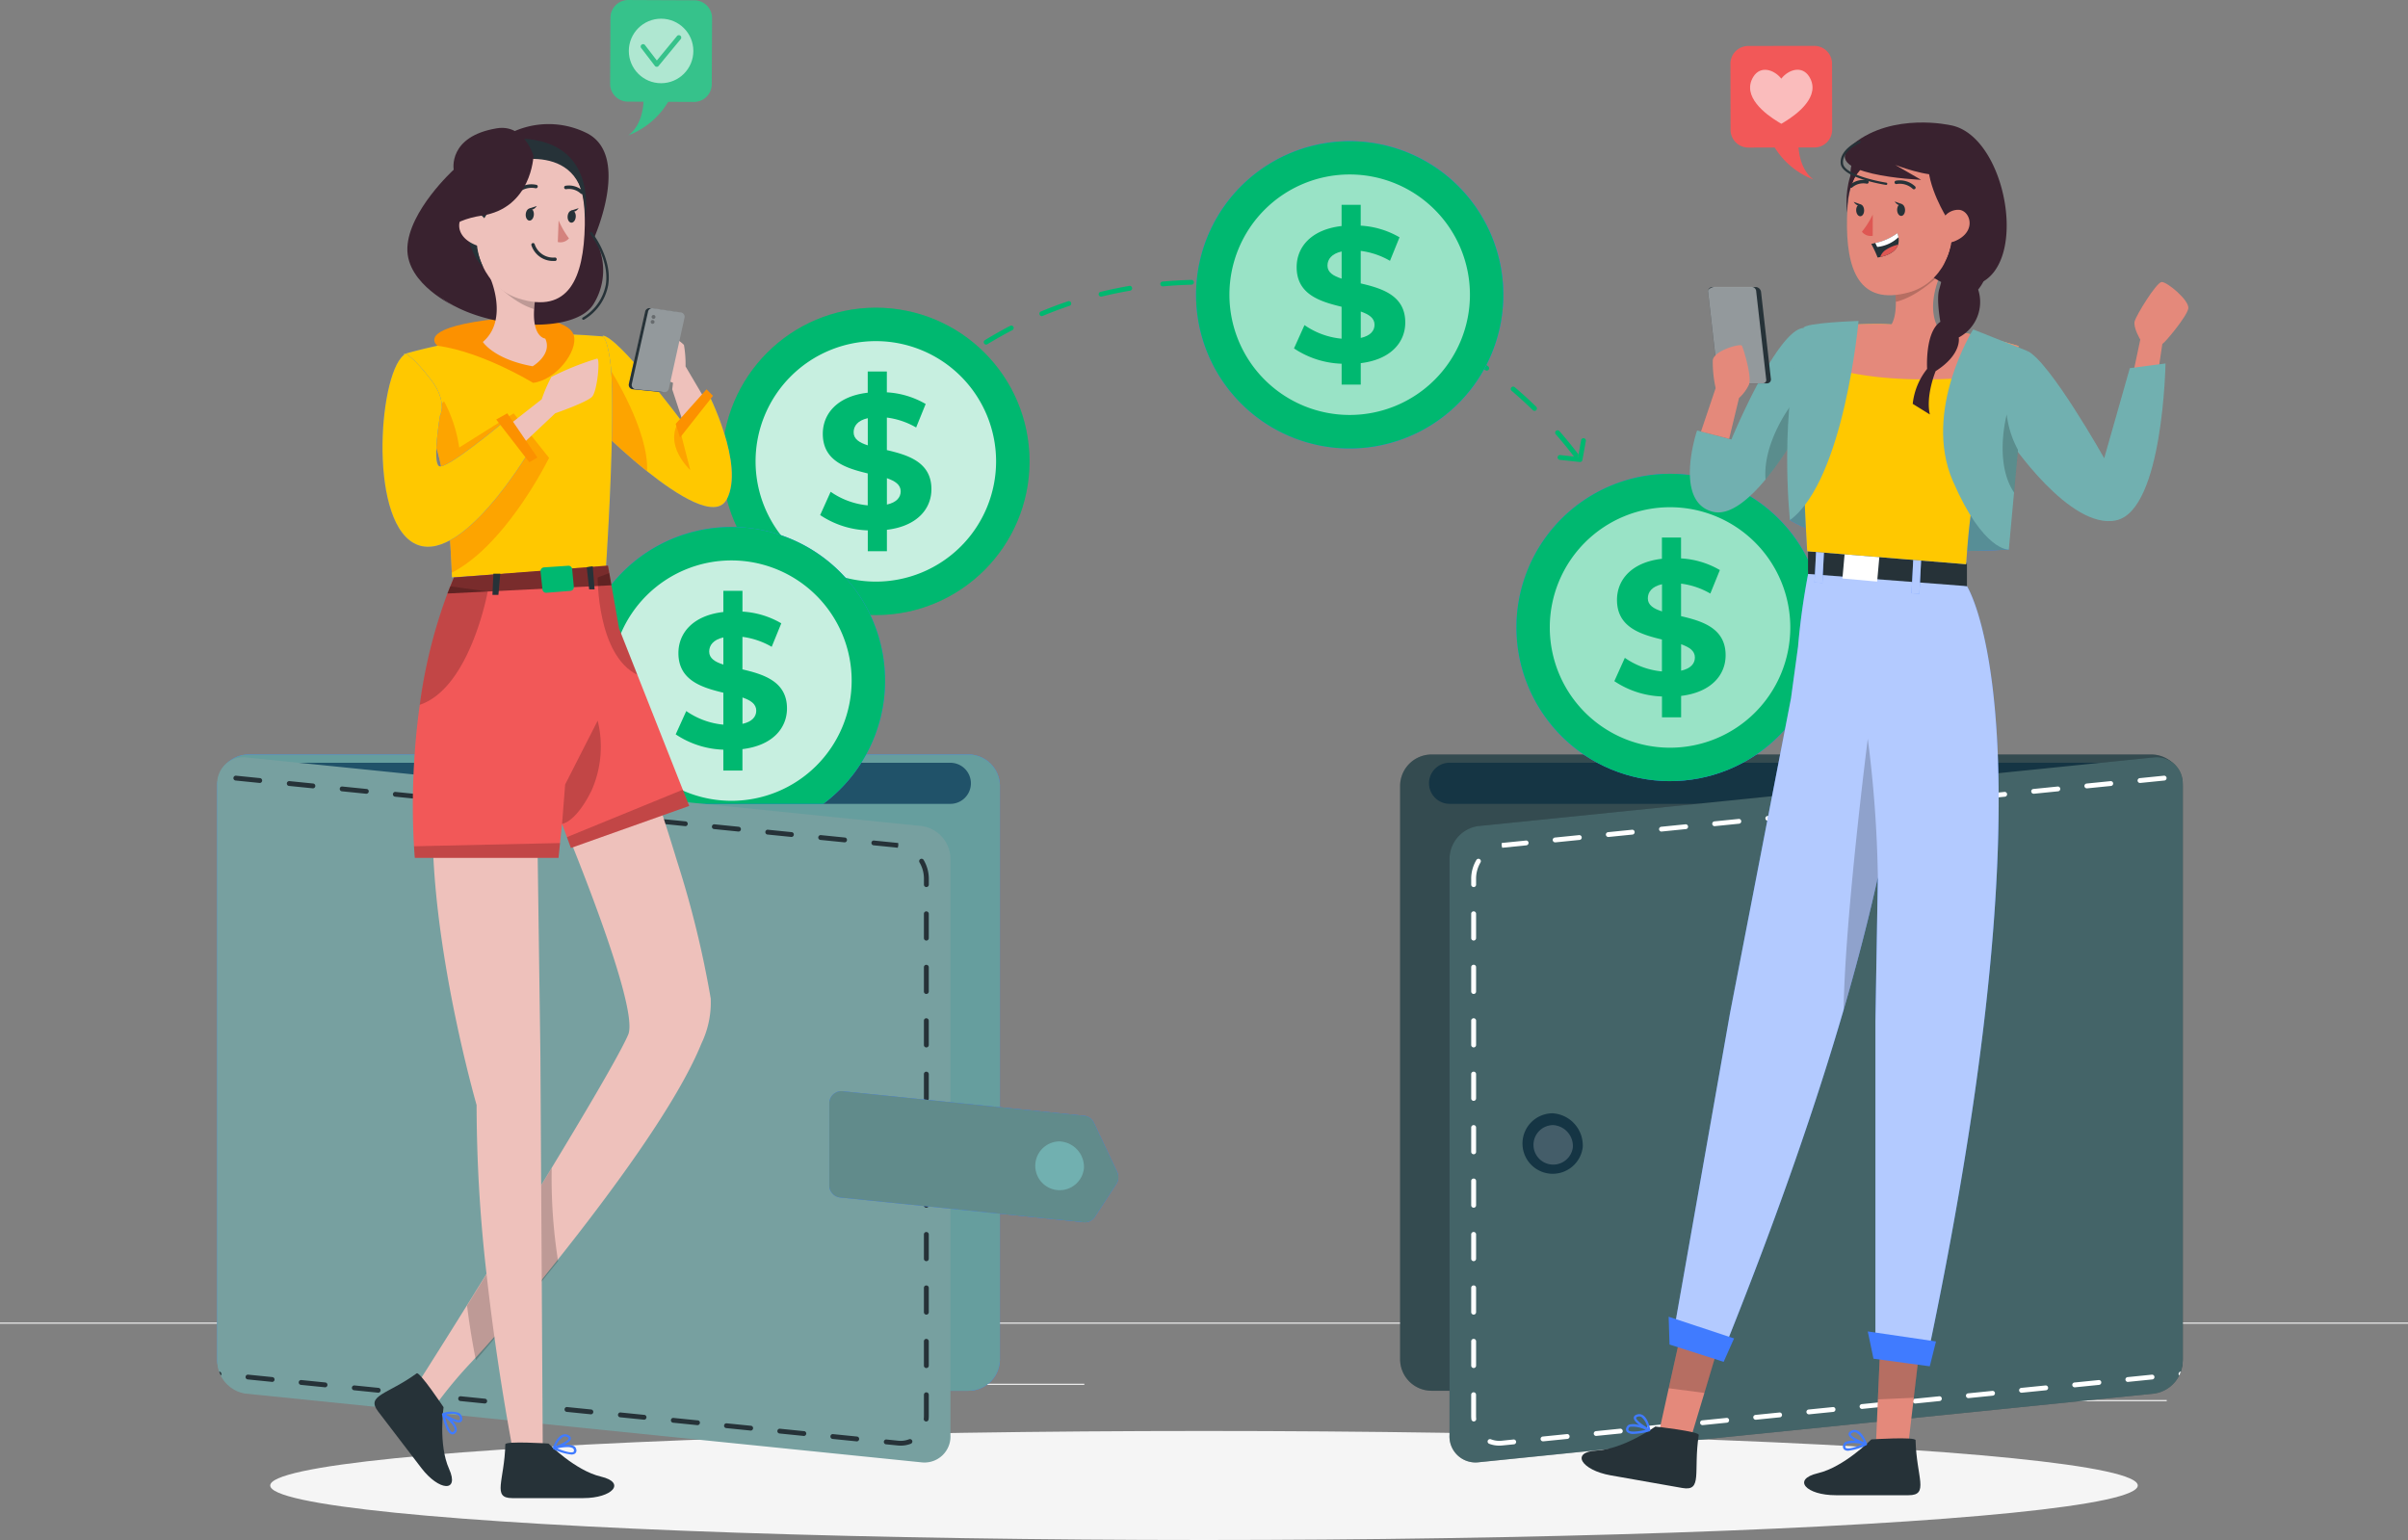 <svg xmlns="http://www.w3.org/2000/svg" width="296.201" height="189.45" viewBox="0 0 296.201 189.45">
  <rect x="0" y="0" width="296.201" height="189.45" fill="#808080" stroke="none"/>
  <g id="_8888" data-name="8888" transform="translate(0 -91.364)">
    <g id="Background_Complete" transform="translate(0 254.061)">
      <g id="Сгруппировать_8968" data-name="Сгруппировать 8968" transform="translate(0 0)">
        <rect id="Прямоугольник_6823" data-name="Прямоугольник 6823" width="296.201" height="0.148" fill="#ebebeb"/>
        <rect id="Прямоугольник_6824" data-name="Прямоугольник 6824" width="19.62" height="0.148" transform="translate(246.901 9.532)" fill="#ebebeb"/>
        <rect id="Прямоугольник_6825" data-name="Прямоугольник 6825" width="5.148" height="0.148" transform="translate(191.068 11.143)" fill="#ebebeb"/>
        <rect id="Прямоугольник_6826" data-name="Прямоугольник 6826" width="11.368" height="0.148" transform="translate(234.941 4.034)" fill="#ebebeb"/>
        <rect id="Прямоугольник_6827" data-name="Прямоугольник 6827" width="25.586" height="0.148" transform="translate(31.077 5.03)" fill="#ebebeb"/>
        <rect id="Прямоугольник_6828" data-name="Прямоугольник 6828" width="3.75" height="0.148" transform="translate(61.942 5.03)" fill="#ebebeb"/>
        <rect id="Прямоугольник_6829" data-name="Прямоугольник 6829" width="55.496" height="0.148" transform="translate(77.883 7.529)" fill="#ebebeb"/>
      </g>
    </g>
    <g id="Shadow_1_" transform="translate(33.24 267.402)">
      <ellipse id="_x3C_Path_x3E__359_" cx="114.861" cy="6.706" rx="114.861" ry="6.706" fill="#f5f5f5"/>
    </g>
    <g id="Wallet_1" transform="translate(26.723 125.788)">
      <g id="Сгруппировать_9026" data-name="Сгруппировать 9026">
        <g id="Сгруппировать_9019" data-name="Сгруппировать 9019" transform="translate(63.733)">
          <path id="Контур_45458" data-name="Контур 45458" d="M152.994,216.959a.188.188,0,0,1-.077-.012.3.3,0,0,1-.213-.361c.006-.012.344-1.309,1.072-3.442a.3.3,0,0,1,.379-.184.293.293,0,0,1,.184.373c-.723,2.109-1.06,3.383-1.06,3.4A.291.291,0,0,1,152.994,216.959Zm2.518-7.316a.275.275,0,0,1-.113-.024.3.3,0,0,1-.166-.385c.438-1.1.906-2.2,1.386-3.294a.3.3,0,0,1,.539.243c-.48,1.084-.942,2.186-1.38,3.276A.282.282,0,0,1,155.511,209.643Zm3.152-7.044a.347.347,0,0,1-.13-.03.3.3,0,0,1-.136-.4c.527-1.06,1.084-2.127,1.653-3.169a.3.3,0,1,1,.521.284c-.563,1.031-1.12,2.091-1.641,3.146A.31.31,0,0,1,158.663,202.6Zm3.726-6.753a.287.287,0,0,1-.154-.041.3.3,0,0,1-.1-.409c.622-1.019,1.274-2.032,1.925-3.009a.295.295,0,1,1,.492.326c-.652.966-1.291,1.973-1.913,2.986A.267.267,0,0,1,162.389,195.846Zm4.33-6.38a.291.291,0,0,1-.178-.059.3.3,0,0,1-.059-.415c.723-.96,1.463-1.9,2.216-2.8a.294.294,0,0,1,.45.379c-.746.895-1.481,1.831-2.2,2.778A.281.281,0,0,1,166.72,189.465Zm89.382-1.712a.3.3,0,0,1-.237-.118c-.711-.936-1.463-1.854-2.233-2.737a.3.3,0,1,1,.45-.391c.782.895,1.54,1.825,2.263,2.767a.3.3,0,0,1-.059.415A.28.28,0,0,1,256.1,187.753Zm-84.429-4.182a.269.269,0,0,1-.2-.083.3.3,0,0,1-.012-.421c.823-.871,1.671-1.724,2.518-2.53a.3.3,0,1,1,.409.432c-.841.8-1.682,1.641-2.494,2.506A.288.288,0,0,1,171.672,183.571ZM251,181.989a.307.307,0,0,1-.207-.083c-.841-.818-1.718-1.617-2.613-2.381a.294.294,0,0,1,.379-.45c.906.77,1.795,1.576,2.642,2.405a.3.3,0,0,1,.006.421A.278.278,0,0,1,251,181.989ZM177.288,178.3a.3.3,0,0,1-.231-.107.288.288,0,0,1,.041-.415c.924-.758,1.872-1.493,2.826-2.186a.3.3,0,0,1,.35.48c-.942.681-1.884,1.41-2.8,2.162A.3.3,0,0,1,177.288,178.3Zm67.824-1.262a.309.309,0,0,1-.172-.053c-.948-.687-1.937-1.351-2.932-1.973a.3.3,0,1,1,.314-.5c1.007.628,2,1.3,2.968,2a.3.3,0,0,1,.065.415A.311.311,0,0,1,245.112,177.037Zm-61.568-3.2a.3.3,0,0,1-.255-.142.3.3,0,0,1,.1-.409c1.019-.622,2.062-1.214,3.11-1.754a.294.294,0,0,1,.273.521c-1.031.539-2.068,1.12-3.075,1.736A.293.293,0,0,1,183.544,173.832ZM238.56,173a.275.275,0,0,1-.136-.036c-1.037-.539-2.109-1.054-3.187-1.528a.3.3,0,1,1,.237-.545c1.09.48,2.174,1,3.223,1.546a.3.3,0,0,1,.124.4A.284.284,0,0,1,238.56,173Zm-48.174-2.666a.3.3,0,0,1-.272-.184.289.289,0,0,1,.16-.385c1.1-.456,2.222-.883,3.341-1.256a.294.294,0,0,1,.19.557c-1.108.373-2.222.788-3.3,1.244A.3.3,0,0,1,190.386,170.331Zm41.125-.4a.3.3,0,0,1-.1-.018c-1.1-.391-2.227-.752-3.365-1.078a.3.3,0,0,1,.166-.569c1.149.332,2.293.693,3.4,1.09a.292.292,0,0,1,.178.379A.306.306,0,0,1,231.511,169.928Zm-33.832-2a.3.3,0,0,1-.29-.225.29.29,0,0,1,.219-.355c1.143-.278,2.316-.527,3.5-.729a.3.3,0,1,1,.1.586c-1.161.2-2.322.444-3.454.717A.288.288,0,0,1,197.678,167.926Zm26.427-.083a.2.2,0,0,1-.059-.006c-1.143-.243-2.31-.456-3.477-.634a.3.3,0,0,1,.089-.586c1.179.184,2.358.4,3.513.64a.3.3,0,0,1,.231.35A.313.313,0,0,1,224.106,167.843Zm-7.612-1.137h-.024c-1.161-.1-2.352-.178-3.531-.219a.294.294,0,0,1-.284-.308.3.3,0,0,1,.308-.284c1.191.041,2.387.118,3.56.225a.293.293,0,0,1,.267.32A.3.3,0,0,1,216.493,166.705Zm-11.238-.041a.294.294,0,0,1-.03-.586c1.167-.107,2.37-.178,3.566-.207a.293.293,0,0,1,.3.29.29.29,0,0,1-.29.3c-1.185.03-2.37.1-3.525.207C205.273,166.664,205.267,166.664,205.255,166.664Z" transform="translate(-152.694 -165.87)" fill="#00b870"/>
          <path id="Контур_45459" data-name="Контур 45459" d="M326.183,201.655h-.03l-2.464-.267a.3.3,0,0,1-.261-.326.29.29,0,0,1,.326-.261l2.192.237.379-2.115a.3.3,0,0,1,.581.107l-.432,2.387A.293.293,0,0,1,326.183,201.655Z" transform="translate(-222.284 -179.244)" fill="#00b870"/>
        </g>
        <path id="Контур_45460" data-name="Контур 45460" d="M137.5,264.44H48.984a3.876,3.876,0,0,0-3.874,3.874V338.84a3.876,3.876,0,0,0,3.874,3.874h88.523a3.876,3.876,0,0,0,3.874-3.874V268.314A3.885,3.885,0,0,0,137.5,264.44Z" transform="translate(-45.11 -206.047)" fill="#407bff"/>
        <path id="Контур_45461" data-name="Контур 45461" d="M137.5,264.44H48.984a3.876,3.876,0,0,0-3.874,3.874V338.84a3.876,3.876,0,0,0,3.874,3.874h88.523a3.876,3.876,0,0,0,3.874-3.874V268.314A3.885,3.885,0,0,0,137.5,264.44Z" transform="translate(-45.11 -206.047)" fill="#669e9e"/>
        <path id="Контур_45462" data-name="Контур 45462" d="M140.652,268.684a2.528,2.528,0,0,1-2.524,2.53H54.594a2.527,2.527,0,0,1,0-5.053h83.535A2.526,2.526,0,0,1,140.652,268.684Z" transform="translate(-47.947 -206.748)" fill="#205269"/>
        <g id="Сгруппировать_9021" data-name="Сгруппировать 9021" transform="translate(62.107 3.43)">
          <circle id="Эллипс_877" data-name="Эллипс 877" cx="18.904" cy="18.904" r="18.904" fill="#00b870"/>
          <path id="Контур_45598" data-name="Контур 45598" d="M18.9,0A18.905,18.905,0,0,1,29.411,34.62,18.62,18.62,0,0,1,18.9,37.807,18.9,18.9,0,0,1,18.9,0Z" fill="#00b870" opacity="0.3"/>
          <g id="Сгруппировать_9020" data-name="Сгруппировать 9020" transform="translate(4.111 4.111)">
            <path id="Контур_45463" data-name="Контур 45463" d="M171.682,178.6a14.792,14.792,0,1,0,14.792,14.792A14.793,14.793,0,0,0,171.682,178.6Zm1.363,23.21v2.636h-2.352v-2.565A11.165,11.165,0,0,1,164.834,200l1.291-2.867a9.518,9.518,0,0,0,4.561,1.671v-3.928c-2.612-.634-5.527-1.5-5.527-4.87,0-2.494,1.813-4.633,5.527-5.059v-2.613h2.352V184.9a10.636,10.636,0,0,1,4.775,1.434l-1.173,2.891a9.534,9.534,0,0,0-3.6-1.22v4c2.612.61,5.48,1.481,5.48,4.8C178.525,199.251,176.741,201.366,173.045,201.81Z" transform="translate(-156.89 -178.6)" fill="#c7efe0"/>
            <path id="Контур_45464" data-name="Контур 45464" d="M184.16,207.06v3.246c1.173-.261,1.694-.871,1.694-1.623C185.854,207.86,185.173,207.415,184.16,207.06Z" transform="translate(-168.005 -190.2)" fill="#c7efe0"/>
            <path id="Контур_45465" data-name="Контур 45465" d="M177.25,196.342c0,.823.7,1.268,1.742,1.6V194.6C177.748,194.878,177.25,195.566,177.25,196.342Z" transform="translate(-165.189 -185.122)" fill="#c7efe0"/>
          </g>
        </g>
        <g id="Сгруппировать_9023" data-name="Сгруппировать 9023" transform="translate(44.335 30.402)">
          <path id="Контур_45466" data-name="Контур 45466" d="M157.763,236.1a18.783,18.783,0,0,1-2.926,10.1,19,19,0,0,1-4.674,5.053H127.551a19.092,19.092,0,0,1-4.674-5.053,18.906,18.906,0,1,1,34.887-10.1Z" transform="translate(-119.95 -217.19)" fill="#407bff"/>
          <path id="Контур_45467" data-name="Контур 45467" d="M157.763,236.1a18.783,18.783,0,0,1-2.926,10.1,19,19,0,0,1-4.674,5.053H127.551a19.092,19.092,0,0,1-4.674-5.053,18.906,18.906,0,1,1,34.887-10.1Z" transform="translate(-119.95 -217.19)" fill="#00b870"/>
          <g id="Сгруппировать_9022" data-name="Сгруппировать 9022" transform="translate(4.117 4.117)">
            <path id="Контур_45468" data-name="Контур 45468" d="M141.692,224.14a14.786,14.786,0,1,0,14.792,14.792A14.793,14.793,0,0,0,141.692,224.14Zm1.363,25.847H140.7v-2.565a11.165,11.165,0,0,1-5.859-1.884l1.3-2.867a9.495,9.495,0,0,0,4.561,1.671v-3.928c-2.613-.634-5.527-1.5-5.527-4.87,0-2.494,1.813-4.633,5.527-5.059v-2.607h2.352v2.559a10.639,10.639,0,0,1,4.775,1.44l-1.179,2.891a9.654,9.654,0,0,0-3.6-1.226v4c2.613.616,5.48,1.487,5.48,4.8,0,2.447-1.789,4.567-5.48,5.012v2.636Z" transform="translate(-126.9 -224.14)" fill="#c7efe0"/>
            <path id="Контур_45469" data-name="Контур 45469" d="M154.17,252.6v3.246c1.173-.261,1.694-.871,1.694-1.623C155.864,253.4,155.183,252.955,154.17,252.6Z" transform="translate(-138.015 -235.74)" fill="#c7efe0"/>
            <path id="Контур_45470" data-name="Контур 45470" d="M147.26,241.872c0,.823.7,1.268,1.742,1.6V240.13C147.758,240.414,147.26,241.1,147.26,241.872Z" transform="translate(-135.199 -230.658)" fill="#c7efe0"/>
          </g>
        </g>
        <path id="Контур_45471" data-name="Контур 45471" d="M131.808,273.482,48.6,265.028A3.2,3.2,0,0,0,45.11,268.4v70.822A4.09,4.09,0,0,0,48.6,343.3l83.209,8.46a3.2,3.2,0,0,0,3.489-3.371V277.563A4.1,4.1,0,0,0,131.808,273.482Z" transform="translate(-45.11 -206.28)" fill="#77a0a0"/>
        <g id="Сгруппировать_9024" data-name="Сгруппировать 9024" transform="translate(0.237 60.998)">
          <path id="Контур_45472" data-name="Контур 45472" d="M50.557,269.141l-2.968-.3a.3.3,0,0,0-.326.267.3.3,0,0,0,.261.326l2.974.3h.03a.3.3,0,0,0,.03-.592Zm6.54.663-2.968-.3a.3.3,0,0,0-.065.592l2.974.3h.03a.3.3,0,0,0,.03-.592Zm6.54.669-2.968-.3a.287.287,0,0,0-.326.261.294.294,0,0,0,.261.326l2.974.3h.03a.3.3,0,0,0,.3-.267A.289.289,0,0,0,63.638,270.474Zm6.54.663-2.974-.3a.289.289,0,0,0-.32.261.294.294,0,0,0,.261.326l2.974.3h.03a.294.294,0,0,0,.03-.586Zm6.54.663-2.974-.3a.292.292,0,0,0-.32.267.289.289,0,0,0,.261.32l2.974.3a.064.064,0,0,0,.03.006.3.3,0,0,0,.3-.267A.3.3,0,0,0,76.718,271.8Zm6.54.664-2.974-.3a.293.293,0,0,0-.32.267.3.3,0,0,0,.261.326l2.974.3h.03a.3.3,0,0,0,.03-.592Zm6.54.663-2.974-.3a.3.3,0,0,0-.32.267.294.294,0,0,0,.261.326l2.974.3h.03a.3.3,0,0,0,.03-.592Zm6.54.669-2.974-.3a.285.285,0,0,0-.32.261.294.294,0,0,0,.261.326l2.974.3h.03a.3.3,0,0,0,.3-.267A.289.289,0,0,0,96.338,273.8Zm6.54.663-2.974-.3a.286.286,0,0,0-.32.261.291.291,0,0,0,.261.326l2.974.3a.257.257,0,0,1,.03.006.3.3,0,0,0,.3-.267A.3.3,0,0,0,102.878,274.461Zm6.54.663-2.968-.3a.292.292,0,0,0-.326.267.289.289,0,0,0,.261.32l2.974.3a.064.064,0,0,0,.03.006.3.3,0,0,0,.3-.267A.3.3,0,0,0,109.418,275.124Zm6.54.663-2.974-.3a.3.3,0,0,0-.059.592l2.974.3h.03a.3.3,0,0,0,.03-.592Zm6.54.664-2.974-.3a.3.3,0,0,0-.32.267.294.294,0,0,0,.261.326l2.974.3h.03a.3.3,0,0,0,.03-.592Zm6.54.669-2.974-.3a.289.289,0,0,0-.32.261.294.294,0,0,0,.261.326l2.98.3.065-.29Zm3.128,2.091a.3.3,0,0,0-.409-.107.3.3,0,0,0-.1.409,3.918,3.918,0,0,1,.545,1.979v.752a.293.293,0,0,0,.3.3.3.3,0,0,0,.3-.3v-.752A4.528,4.528,0,0,0,132.167,279.212Zm.332,6.321a.3.3,0,0,0-.3.3v2.992a.3.3,0,0,0,.3.3.3.3,0,0,0,.3-.3v-2.992A.3.3,0,0,0,132.5,285.533Zm0,6.576a.293.293,0,0,0-.3.3v2.986a.293.293,0,0,0,.3.3.3.3,0,0,0,.3-.3V292.4A.3.3,0,0,0,132.5,292.108Zm0,6.576a.293.293,0,0,0-.3.3v2.986a.293.293,0,0,0,.3.3.3.3,0,0,0,.3-.3V298.98A.3.3,0,0,0,132.5,298.684Zm0,6.57a.3.3,0,0,0-.3.3v2.992a.3.3,0,0,0,.3.3.3.3,0,0,0,.3-.3V305.55A.3.3,0,0,0,132.5,305.254Zm0,6.576a.293.293,0,0,0-.3.3v2.986a.293.293,0,0,0,.3.3.3.3,0,0,0,.3-.3v-2.986A.3.3,0,0,0,132.5,311.829Zm0,6.576a.293.293,0,0,0-.3.3v2.986a.293.293,0,0,0,.3.3.3.3,0,0,0,.3-.3V318.7A.3.3,0,0,0,132.5,318.405Zm0,6.57a.3.3,0,0,0-.3.3v2.992a.3.3,0,0,0,.3.3.3.3,0,0,0,.3-.3v-2.992A.3.3,0,0,0,132.5,324.975Zm0,6.576a.293.293,0,0,0-.3.3v2.992a.3.3,0,0,0,.3.3.3.3,0,0,0,.3-.3v-2.992A.3.3,0,0,0,132.5,331.551Zm0,6.576a.293.293,0,0,0-.3.3v2.986a.293.293,0,0,0,.3.3.3.3,0,0,0,.3-.3v-2.986A.3.3,0,0,0,132.5,338.126ZM45.54,342.149c-.012,0-.018-.006-.03-.006a3.392,3.392,0,0,0,.2.48.223.223,0,0,0,.071-.124A.3.3,0,0,0,45.54,342.149Zm6.511.675-2.974-.3a.295.295,0,0,0-.059.587l2.974.3a.064.064,0,0,0,.03.006.3.3,0,0,0,.3-.267A.3.3,0,0,0,52.05,342.824Zm6.54.663-2.974-.3a.289.289,0,0,0-.32.267.3.3,0,0,0,.261.326l2.974.3h.03a.3.3,0,0,0,.03-.592Zm6.54.664-2.974-.3a.3.3,0,0,0-.32.267.294.294,0,0,0,.261.326l2.974.3h.03a.3.3,0,0,0,.03-.592Zm6.54.669-2.974-.3a.289.289,0,0,0-.32.261.294.294,0,0,0,.261.326l2.974.3h.03a.3.3,0,0,0,.3-.267A.289.289,0,0,0,71.67,344.82Zm6.54.664-2.974-.3a.285.285,0,0,0-.32.261.294.294,0,0,0,.261.326l2.974.3h.03a.294.294,0,0,0,.03-.586Zm6.54.663-2.974-.3a.295.295,0,0,0-.059.587l2.974.3a.064.064,0,0,0,.03.006.3.3,0,0,0,.3-.267A.3.3,0,0,0,84.751,346.147Zm6.54.663-2.974-.3a.286.286,0,0,0-.32.267.3.3,0,0,0,.261.326l2.974.3h.03a.3.3,0,0,0,.03-.592Zm6.54.664-2.974-.3a.3.3,0,0,0-.059.592l2.974.3h.03a.3.3,0,0,0,.03-.592ZM132.5,344.7a.3.3,0,0,0-.3.3v2.583c0,.124-.006.255-.018.379a.289.289,0,0,0,.261.32.065.065,0,0,0,.03.006.3.3,0,0,0,.3-.267,3.558,3.558,0,0,0,.024-.438v-2.583A.3.3,0,0,0,132.5,344.7Zm-28.127,3.448-2.974-.3a.285.285,0,0,0-.32.261.294.294,0,0,0,.261.326l2.974.3h.03a.3.3,0,0,0,.3-.267A.289.289,0,0,0,104.371,348.144Zm6.54.664-2.974-.3a.285.285,0,0,0-.32.261.291.291,0,0,0,.261.326l2.974.3a.257.257,0,0,1,.03.006.3.3,0,0,0,.3-.267A.3.3,0,0,0,110.911,348.807Zm6.54.663-2.974-.3a.295.295,0,0,0-.059.586l2.974.3a.064.064,0,0,0,.03.006.3.3,0,0,0,.3-.267A.3.3,0,0,0,117.451,349.471Zm6.54.664-2.974-.3a.29.29,0,0,0-.32.267.3.3,0,0,0,.261.326l2.974.3h.03a.3.3,0,0,0,.03-.592Zm6.765.5a.3.3,0,0,0-.385-.166,2.864,2.864,0,0,1-1.333.178l-1.481-.154a.3.3,0,0,0-.059.592l1.481.148c.124.012.243.018.367.018a3.385,3.385,0,0,0,1.244-.231A.3.3,0,0,0,130.757,350.638Z" transform="translate(-45.51 -268.837)" fill="#263238"/>
        </g>
        <g id="Сгруппировать_9025" data-name="Сгруппировать 9025" transform="translate(75.283 99.812)">
          <path id="Контур_45473" data-name="Контур 45473" d="M203.534,337.38l-29.691-3.015a1.5,1.5,0,0,0-1.653,1.493v10.089a1.5,1.5,0,0,0,1.345,1.493l29.928,3.039a1.5,1.5,0,0,0,1.41-.669l2.636-4.04a1.515,1.515,0,0,0,.1-1.463l-2.873-6.078A1.5,1.5,0,0,0,203.534,337.38Z" transform="translate(-172.19 -334.357)" fill="#407bff"/>
          <path id="Контур_45474" data-name="Контур 45474" d="M203.534,337.38l-29.691-3.015a1.5,1.5,0,0,0-1.653,1.493v10.089a1.5,1.5,0,0,0,1.345,1.493l29.928,3.039a1.5,1.5,0,0,0,1.41-.669l2.636-4.04a1.515,1.515,0,0,0,.1-1.463l-2.873-6.078A1.5,1.5,0,0,0,203.534,337.38Z" transform="translate(-172.19 -334.357)" fill="#618b8b"/>
          <path id="Контур_45475" data-name="Контур 45475" d="M220.961,348.072a3,3,0,1,1-2.986-3.282A3.146,3.146,0,0,1,220.961,348.072Z" transform="translate(-189.635 -338.61)" fill="#71b0b0"/>
        </g>
      </g>
    </g>
    <g id="Wallet_2" transform="translate(143.284 104.89)">
      <g id="Сгруппировать_9032" data-name="Сгруппировать 9032" transform="translate(0 0)">
        <path id="Контур_45476" data-name="Контур 45476" d="M294.594,264.44h88.523a3.876,3.876,0,0,1,3.874,3.874V338.84a3.876,3.876,0,0,1-3.874,3.874H294.594a3.876,3.876,0,0,1-3.874-3.874V268.314A3.876,3.876,0,0,1,294.594,264.44Z" transform="translate(-261.781 -185.149)" fill="#263238"/>
        <path id="Контур_45477" data-name="Контур 45477" d="M294.594,264.44h88.523a3.876,3.876,0,0,1,3.874,3.874V338.84a3.876,3.876,0,0,1-3.874,3.874H294.594a3.876,3.876,0,0,1-3.874-3.874V268.314A3.876,3.876,0,0,1,294.594,264.44Z" transform="translate(-261.781 -185.149)" fill="#71b0b0" opacity="0.2"/>
        <path id="Контур_45478" data-name="Контур 45478" d="M299.25,271.209h83.529a2.528,2.528,0,0,0,2.53-2.53h0a2.528,2.528,0,0,0-2.53-2.53H299.25a2.528,2.528,0,0,0-2.529,2.53h0A2.536,2.536,0,0,0,299.25,271.209Z" transform="translate(-264.227 -185.846)" fill="#153544"/>
        <path id="Контур_45479" data-name="Контур 45479" d="M304.469,273.478l83.209-8.46a3.2,3.2,0,0,1,3.489,3.371v70.822a4.09,4.09,0,0,1-3.489,4.076l-83.209,8.46a3.2,3.2,0,0,1-3.489-3.371V277.559A4.1,4.1,0,0,1,304.469,273.478Z" transform="translate(-265.963 -185.377)" fill="#263238"/>
        <path id="Контур_45480" data-name="Контур 45480" d="M304.469,273.478l83.209-8.46a3.2,3.2,0,0,1,3.489,3.371v70.822a4.09,4.09,0,0,1-3.489,4.076l-83.209,8.46a3.2,3.2,0,0,1-3.489-3.371V277.559A4.1,4.1,0,0,1,304.469,273.478Z" transform="translate(-265.963 -185.377)" fill="#71b0b0" opacity="0.4"/>
        <g id="Сгруппировать_9027" data-name="Сгруппировать 9027" transform="translate(37.683 81.896)">
          <path id="Контур_45481" data-name="Контур 45481" d="M387.451,269.467a.3.3,0,0,0,.3.267h.03l2.974-.3a.3.3,0,0,0,.261-.326.3.3,0,0,0-.326-.267l-2.968.3A.3.3,0,0,0,387.451,269.467Zm-6.54.664a.3.3,0,0,0,.3.267h.03l2.974-.3a.3.3,0,0,0-.065-.592l-2.968.3A.3.3,0,0,0,380.911,270.13Zm-6.54.663a.3.3,0,0,0,.3.267h.03l2.974-.3a.294.294,0,0,0,.261-.326.287.287,0,0,0-.326-.261l-2.968.3A.289.289,0,0,0,374.37,270.794Zm-6.54.669a.3.3,0,0,0,.3.261h.03l2.974-.3a.294.294,0,0,0,.261-.326.289.289,0,0,0-.32-.261l-2.974.3A.3.3,0,0,0,367.83,271.463Zm-6.54.663a.3.3,0,0,0,.3.267.064.064,0,0,0,.03-.006l2.974-.3a.289.289,0,0,0,.261-.32.292.292,0,0,0-.32-.267l-2.974.3A.3.3,0,0,0,361.29,272.127Zm-6.54.663a.3.3,0,0,0,.3.267h.03l2.974-.3a.3.3,0,0,0,.261-.326.293.293,0,0,0-.32-.267l-2.974.3A.3.3,0,0,0,354.75,272.79Zm-6.54.664a.3.3,0,0,0,.3.267h.03l2.974-.3a.294.294,0,0,0,.261-.326.3.3,0,0,0-.32-.267l-2.974.3A.3.3,0,0,0,348.21,273.454Zm-6.54.663a.3.3,0,0,0,.3.267H342l2.974-.3a.294.294,0,0,0,.261-.326.286.286,0,0,0-.32-.261l-2.974.3A.289.289,0,0,0,341.67,274.117Zm-6.54.669a.3.3,0,0,0,.3.267.255.255,0,0,1,.03-.006l2.974-.3a.291.291,0,0,0,.261-.326.286.286,0,0,0-.32-.261l-2.974.3A.3.3,0,0,0,335.13,274.787Zm-6.54.663a.3.3,0,0,0,.3.267.065.065,0,0,0,.03-.006l2.974-.3a.289.289,0,0,0,.261-.32.292.292,0,0,0-.326-.267l-2.968.3A.3.3,0,0,0,328.59,275.45Zm-6.54.664a.3.3,0,0,0,.3.267h.03l2.974-.3a.3.3,0,0,0-.059-.592l-2.974.3A.3.3,0,0,0,322.05,276.114Zm-6.54.663a.3.3,0,0,0,.3.267h.03l2.974-.3a.294.294,0,0,0,.261-.326.3.3,0,0,0-.32-.267l-2.974.3A.3.3,0,0,0,315.509,276.777Zm-6.285.64.065.29,2.98-.3a.294.294,0,0,0,.261-.326.289.289,0,0,0-.32-.261l-2.974.3Zm-3.744,4.076v.752a.3.3,0,0,0,.3.3.293.293,0,0,0,.3-.3v-.752a3.918,3.918,0,0,1,.545-1.979.3.3,0,0,0-.1-.409.3.3,0,0,0-.409.107A4.527,4.527,0,0,0,305.48,281.492Zm0,4.336v2.992a.3.3,0,0,0,.3.3.3.3,0,0,0,.3-.3v-2.992a.3.3,0,0,0-.3-.3A.3.3,0,0,0,305.48,285.829Zm0,6.576v2.986a.3.3,0,0,0,.3.3.293.293,0,0,0,.3-.3V292.4a.293.293,0,0,0-.3-.3A.3.3,0,0,0,305.48,292.4Zm0,6.576v2.986a.3.3,0,0,0,.3.3.293.293,0,0,0,.3-.3V298.98a.293.293,0,0,0-.3-.3A.3.3,0,0,0,305.48,298.98Zm0,6.57v2.992a.3.3,0,0,0,.3.3.3.3,0,0,0,.3-.3V305.55a.3.3,0,0,0-.3-.3A.3.3,0,0,0,305.48,305.55Zm0,6.576v2.986a.3.3,0,0,0,.3.3.293.293,0,0,0,.3-.3v-2.986a.293.293,0,0,0-.3-.3A.3.3,0,0,0,305.48,312.126Zm0,6.576v2.986a.3.3,0,0,0,.3.3.293.293,0,0,0,.3-.3V318.7a.293.293,0,0,0-.3-.3A.3.3,0,0,0,305.48,318.7Zm0,6.57v2.992a.3.3,0,0,0,.3.3.3.3,0,0,0,.3-.3v-2.992a.3.3,0,0,0-.3-.3A.3.3,0,0,0,305.48,325.271Zm0,6.576v2.992a.3.3,0,0,0,.3.3.3.3,0,0,0,.3-.3v-2.992a.293.293,0,0,0-.3-.3A.3.3,0,0,0,305.48,331.847Zm0,6.576v2.986a.3.3,0,0,0,.3.3.293.293,0,0,0,.3-.3v-2.986a.293.293,0,0,0-.3-.3A.3.3,0,0,0,305.48,338.422ZM392.5,342.5a.222.222,0,0,0,.071.124,3.394,3.394,0,0,0,.2-.48c-.012,0-.018.006-.03.006A.3.3,0,0,0,392.5,342.5Zm-6.54.652a.3.3,0,0,0,.3.267.064.064,0,0,0,.03-.006l2.974-.3a.295.295,0,0,0-.059-.587l-2.974.3A.3.3,0,0,0,385.958,343.15Zm-6.54.663a.3.3,0,0,0,.3.267h.03l2.974-.3a.3.3,0,0,0,.261-.326.289.289,0,0,0-.32-.267l-2.974.3A.3.3,0,0,0,379.418,343.813Zm-6.54.663a.3.3,0,0,0,.3.267h.03l2.974-.3a.294.294,0,0,0,.261-.326.3.3,0,0,0-.32-.267l-2.974.3A.3.3,0,0,0,372.878,344.477Zm-6.54.664a.3.3,0,0,0,.3.267h.03l2.974-.3a.294.294,0,0,0,.261-.326.289.289,0,0,0-.32-.261l-2.974.3A.289.289,0,0,0,366.338,345.14Zm-6.54.669a.3.3,0,0,0,.3.261h.03l2.974-.3a.294.294,0,0,0,.261-.326.285.285,0,0,0-.32-.261l-2.974.3A.3.3,0,0,0,359.8,345.81Zm-6.54.664a.3.3,0,0,0,.3.267.064.064,0,0,0,.03-.006l2.974-.3a.295.295,0,0,0-.059-.587l-2.974.3A.3.3,0,0,0,353.257,346.473Zm-6.54.663a.3.3,0,0,0,.3.267h.03l2.974-.3a.3.3,0,0,0,.261-.326.286.286,0,0,0-.32-.267l-2.974.3A.3.3,0,0,0,346.717,347.137Zm-6.54.664a.3.3,0,0,0,.3.267h.03l2.974-.3a.3.3,0,0,0-.059-.592l-2.974.3A.3.3,0,0,0,340.177,347.8Zm-34.7-2.808v2.583a3.549,3.549,0,0,0,.024.438.3.3,0,0,0,.3.267.064.064,0,0,0,.03-.006.289.289,0,0,0,.261-.32c-.012-.124-.018-.255-.018-.379v-2.583a.3.3,0,0,0-.3-.3A.3.3,0,0,0,305.48,344.992Zm28.157,3.471a.3.3,0,0,0,.3.267h.03l2.974-.3a.294.294,0,0,0,.261-.326.286.286,0,0,0-.32-.261l-2.974.3A.289.289,0,0,0,333.637,348.464Zm-6.54.669a.3.3,0,0,0,.3.267.256.256,0,0,1,.03-.006l2.974-.3a.291.291,0,0,0,.261-.326.286.286,0,0,0-.32-.261l-2.974.3A.3.3,0,0,0,327.1,349.133Zm-6.54.664a.3.3,0,0,0,.3.267.064.064,0,0,0,.03-.006l2.974-.3a.295.295,0,0,0-.059-.587l-2.974.3A.3.3,0,0,0,320.557,349.8Zm-6.54.663a.3.3,0,0,0,.3.267h.03l2.974-.3a.3.3,0,0,0,.261-.326.29.29,0,0,0-.32-.267l-2.974.3A.3.3,0,0,0,314.017,350.46Zm-6.333.563a3.386,3.386,0,0,0,1.244.231c.124,0,.243-.006.367-.018l1.481-.148a.3.3,0,0,0-.059-.592l-1.481.154a2.864,2.864,0,0,1-1.333-.178.3.3,0,0,0-.385.166A.3.3,0,0,0,307.684,351.023Z" transform="translate(-305.48 -268.837)" fill="#fff"/>
        </g>
        <path id="Контур_45482" data-name="Контур 45482" d="M323.561,343.132a3.72,3.72,0,1,1-3.691-4.182A3.96,3.96,0,0,1,323.561,343.132Z" transform="translate(-272.158 -215.519)" fill="#153544"/>
        <path id="Контур_45483" data-name="Контур 45483" d="M323.272,344.131a2.43,2.43,0,1,1-2.411-2.731A2.587,2.587,0,0,1,323.272,344.131Z" transform="translate(-273.084 -216.517)" fill="#fff" opacity="0.2"/>
        <g id="Сгруппировать_9029" data-name="Сгруппировать 9029">
          <circle id="Эллипс_879" data-name="Эллипс 879" cx="18.904" cy="18.904" r="18.904" transform="translate(0 36.794) rotate(-76.714)" fill="#407bff"/>
          <path id="Контур_45599" data-name="Контур 45599" d="M18.9,0A18.9,18.9,0,1,1,0,18.9,18.9,18.9,0,0,1,18.9,0Z" transform="translate(0 36.794) rotate(-76.714)" fill="#00b870"/>
          <g id="Сгруппировать_9028" data-name="Сгруппировать 9028" transform="translate(7.944 7.937)">
            <path id="Контур_45484" data-name="Контур 45484" d="M270.072,143.99a14.792,14.792,0,1,0,14.792,14.792A14.793,14.793,0,0,0,270.072,143.99Zm1.362,23.21v2.636h-2.352v-2.565a11.165,11.165,0,0,1-5.859-1.884l1.291-2.867a9.518,9.518,0,0,0,4.562,1.671v-3.928c-2.613-.634-5.527-1.5-5.527-4.87,0-2.494,1.813-4.633,5.527-5.059v-2.612h2.352v2.565a10.635,10.635,0,0,1,4.775,1.434l-1.173,2.891a9.534,9.534,0,0,0-3.6-1.22v4c2.613.61,5.48,1.481,5.48,4.8C276.915,164.635,275.131,166.756,271.435,167.2Z" transform="translate(-255.28 -143.99)" fill="#fff" opacity="0.6"/>
            <path id="Контур_45485" data-name="Контур 45485" d="M282.55,172.45V175.7c1.173-.261,1.694-.871,1.694-1.623C284.244,173.25,283.563,172.805,282.55,172.45Z" transform="translate(-266.395 -155.59)" fill="#fff" opacity="0.6"/>
            <path id="Контур_45486" data-name="Контур 45486" d="M275.64,161.722c0,.823.7,1.268,1.742,1.6V159.98C276.138,160.264,275.64,160.946,275.64,161.722Z" transform="translate(-263.579 -150.508)" fill="#fff" opacity="0.6"/>
          </g>
        </g>
        <g id="Сгруппировать_9031" data-name="Сгруппировать 9031" transform="translate(37.451 38.963)">
          <circle id="Эллипс_881" data-name="Эллипс 881" cx="18.904" cy="18.904" r="18.904" transform="translate(0 14.469) rotate(-22.5)" fill="#407bff"/>
          <path id="Контур_45600" data-name="Контур 45600" d="M18.9,0A18.9,18.9,0,1,1,0,18.9,18.9,18.9,0,0,1,18.9,0Z" transform="translate(0 14.469) rotate(-22.5)" fill="#00b870"/>
          <g id="Сгруппировать_9030" data-name="Сгруппировать 9030" transform="translate(9.9 9.909)">
            <path id="Контур_45487" data-name="Контур 45487" d="M336.592,213.09a14.792,14.792,0,1,0,14.792,14.792A14.793,14.793,0,0,0,336.592,213.09Zm1.363,23.21v2.636H335.6v-2.565a11.165,11.165,0,0,1-5.859-1.884l1.291-2.867a9.518,9.518,0,0,0,4.561,1.671v-3.928c-2.612-.634-5.527-1.5-5.527-4.87,0-2.494,1.813-4.633,5.527-5.059v-2.613h2.352v2.565a10.636,10.636,0,0,1,4.775,1.434l-1.173,2.891a9.534,9.534,0,0,0-3.6-1.22v4c2.613.61,5.48,1.481,5.48,4.8C343.435,233.735,341.645,235.856,337.955,236.3Z" transform="translate(-321.8 -213.09)" fill="#fff" opacity="0.6"/>
            <path id="Контур_45488" data-name="Контур 45488" d="M349.07,241.55V244.8c1.173-.261,1.694-.871,1.694-1.623C350.764,242.35,350.083,241.905,349.07,241.55Z" transform="translate(-332.915 -224.69)" fill="#fff" opacity="0.6"/>
            <path id="Контур_45489" data-name="Контур 45489" d="M342.16,230.822c0,.823.7,1.268,1.742,1.6V229.08C342.652,229.364,342.16,230.046,342.16,230.822Z" transform="translate(-330.099 -219.607)" fill="#fff" opacity="0.6"/>
          </g>
        </g>
      </g>
    </g>
    <g id="Speech_bubbles" transform="translate(75.051 91.364)">
      <g id="Сгруппировать_9035" data-name="Сгруппировать 9035">
        <g id="Сгруппировать_9033" data-name="Сгруппировать 9033">
          <path id="Контур_45490" data-name="Контур 45490" d="M136.992,120.3l-8.122-.036a2.189,2.189,0,0,1-2.18-2.2l.036-8.122a2.189,2.189,0,0,1,2.2-2.18l8.122.036a2.189,2.189,0,0,1,2.18,2.2l-.036,8.122A2.189,2.189,0,0,1,136.992,120.3Z" transform="translate(-126.69 -107.76)" fill="#36c28b"/>
          <path id="Контур_45491" data-name="Контур 45491" d="M135.762,127.482a9.693,9.693,0,0,1-5.332,4.9s2.038-1.161,1.9-5.071Z" transform="translate(-128.214 -115.729)" fill="#36c28b"/>
          <circle id="Эллипс_883" data-name="Эллипс 883" cx="3.969" cy="3.969" r="3.969" transform="translate(2.299 2.299)" fill="#fff" opacity="0.6"/>
          <path id="Контур_45492" data-name="Контур 45492" d="M134.99,118.964h0a.292.292,0,0,1-.237-.118l-1.706-2.227a.3.3,0,0,1,.468-.361L135,118.188l2.47-2.992a.295.295,0,1,1,.456.373l-2.707,3.282A.265.265,0,0,1,134.99,118.964Z" transform="translate(-129.256 -110.748)" fill="#36c28b"/>
        </g>
        <g id="Сгруппировать_9034" data-name="Сгруппировать 9034" transform="translate(137.805 5.646)">
          <path id="Контур_45493" data-name="Контур 45493" d="M361.514,129.8l8.122-.012a2.189,2.189,0,0,0,2.186-2.192l-.012-8.122a2.19,2.19,0,0,0-2.192-2.186l-8.122.012a2.189,2.189,0,0,0-2.186,2.192l.012,8.122A2.193,2.193,0,0,0,361.514,129.8Z" transform="translate(-359.31 -117.29)" fill="#f25858"/>
          <path id="Контур_45494" data-name="Контур 45494" d="M363.787,123.111c.883-1.434,2.565-.889,3.442.225.871-1.114,2.553-1.671,3.442-.237,1.493,2.417-1.57,4.656-3.021,5.539-.166.1-.3.184-.415.249-.113-.065-.249-.148-.415-.249C365.375,127.761,362.3,125.528,363.787,123.111Z" transform="translate(-360.974 -119.307)" fill="#fff" opacity="0.6"/>
          <path id="Контур_45495" data-name="Контур 45495" d="M367.62,136.656a9.67,9.67,0,0,0,5.32,4.911s-2.032-1.167-1.884-5.077Z" transform="translate(-362.697 -125.116)" fill="#f25858"/>
        </g>
      </g>
    </g>
    <g id="Character_2" transform="translate(194.545 106.435)">
      <g id="Сгруппировать_9047" data-name="Сгруппировать 9047">
        <path id="Контур_45496" data-name="Контур 45496" d="M365.419,186.515s-.61,1.185-1.605,2.808a44.59,44.59,0,0,1-3.62,5.184c-2.079,2.5-4.455,4.49-6.493,3.969-4.887-1.25-1.931-10-1.931-10l4.224,1.108s5.563-13.448,8.85-13.714Z" transform="translate(-337.565 -150.593)" fill="#71b0b0"/>
        <path id="Контур_45497" data-name="Контур 45497" d="M370.2,195.955a44.6,44.6,0,0,1-3.62,5.184c-.367-4.479,3.039-9,3.039-9Z" transform="translate(-343.951 -157.224)" opacity="0.2"/>
        <g id="Сгруппировать_9036" data-name="Сгруппировать 9036" transform="translate(25.601 38.32)">
          <path id="Контур_45498" data-name="Контур 45498" d="M371.647,208.475s6.824,4.8,26.925,3.625c0,0-5.788-13.75-16.925-14.2S371.647,208.475,371.647,208.475Z" transform="translate(-371.615 -197.887)" fill="#407bff"/>
          <path id="Контур_45499" data-name="Контур 45499" d="M371.647,208.475s6.824,4.8,26.925,3.625c0,0-5.788-13.75-16.925-14.2S371.647,208.475,371.647,208.475Z" transform="translate(-371.615 -197.887)" fill="#589090" opacity="0.94"/>
        </g>
        <path id="Контур_45500" data-name="Контур 45500" d="M344.57,397.034l3.945.693,1.617-5.379,1.475-4.941-4.55-1.588-1.321,5.936Z" transform="translate(-334.991 -236.168)" fill="#e4897b"/>
        <path id="Контур_45501" data-name="Контур 45501" d="M342.813,405.037c.065-.438-5.338-1.037-5.338-1.037s-3.88,2.767-7.2,2.95-1.878,2.417,1.688,3.051,6.3,1.114,8.833,1.558S342.12,409.563,342.813,405.037Z" transform="translate(-328.4 -243.578)" fill="#263238"/>
        <g id="Сгруппировать_9037" data-name="Сгруппировать 9037" transform="translate(5.471 158.896)">
          <path id="Контур_45502" data-name="Контур 45502" d="M337.739,403.608a.519.519,0,0,1-.03-.592.594.594,0,0,1,.35-.314,2.217,2.217,0,0,1,1.22.083c-.391-.308-.723-.658-.693-.942.024-.184.166-.314.432-.385a.838.838,0,0,1,.693.1c.669.427.9,1.753.912,1.813a.123.123,0,0,1-.006.065h0c-.006.012-.006.024-.018.036h0a.262.262,0,0,1-.036.041h0a.119.119,0,0,1-.047.024,8.361,8.361,0,0,1-1.937.32A1.162,1.162,0,0,1,337.739,403.608Zm.415-.634a.294.294,0,0,0-.184.16c-.089.2-.036.267-.012.29.213.255,1.244.13,2.091-.065A3.522,3.522,0,0,0,338.153,402.974Zm.942-1.244c-.077.024-.213.071-.225.142-.03.243.663.794,1.4,1.232a2.357,2.357,0,0,0-.717-1.309.567.567,0,0,0-.3-.095A.836.836,0,0,0,339.1,401.73Z" transform="translate(-337.635 -401.424)" fill="#407bff"/>
        </g>
        <path id="Контур_45503" data-name="Контур 45503" d="M346.5,391.9l4.4.575,1.487-4.988-4.55-1.617Z" transform="translate(-335.777 -236.188)" opacity="0.2"/>
        <path id="Контур_45504" data-name="Контур 45504" d="M389.54,399.375h4l.658-5.58.6-5.118-4.757-.776-.267,6.072Z" transform="translate(-353.32 -237.016)" fill="#e4897b"/>
        <path id="Контур_45505" data-name="Контур 45505" d="M388.317,406.675c-.012-.444-5.438-.095-5.438-.095s-3.341,3.394-6.582,4.159-1.434,2.707,2.192,2.707h8.969C390.035,413.452,388.423,411.254,388.317,406.675Z" transform="translate(-347.233 -244.576)" fill="#263238"/>
        <g id="Сгруппировать_9038" data-name="Сгруппировать 9038" transform="translate(32.156 160.838)">
          <path id="Контур_45506" data-name="Контур 45506" d="M382.84,407.13a.519.519,0,0,1-.13-.581.591.591,0,0,1,.29-.367,2.192,2.192,0,0,1,1.214-.13c-.438-.237-.829-.521-.847-.806-.012-.184.107-.338.355-.456a.838.838,0,0,1,.7-.018c.735.308,1.191,1.576,1.208,1.629a.149.149,0,0,1-.006.113.128.128,0,0,1-.018.03h0a.092.092,0,0,1-.047.036,6.805,6.805,0,0,1-2.251.687A.8.8,0,0,1,382.84,407.13Zm.3-.7a.3.3,0,0,0-.154.19c-.053.213.012.267.036.284.255.213,1.25-.089,2.05-.427A3.536,3.536,0,0,0,383.136,406.431Zm.711-1.386c-.077.036-.2.107-.2.184.012.243.788.669,1.594.972a2.424,2.424,0,0,0-.93-1.167.609.609,0,0,0-.219-.047A.547.547,0,0,0,383.847,405.045Z" transform="translate(-382.68 -404.703)" fill="#407bff"/>
        </g>
        <path id="Контур_45507" data-name="Контур 45507" d="M389.94,394.117l4.425-.2.6-5.172-4.757-.8Z" transform="translate(-353.484 -237.036)" opacity="0.2"/>
        <g id="Сгруппировать_9039" data-name="Сгруппировать 9039" transform="translate(11.256 53.76)">
          <path id="Контур_45508" data-name="Контур 45508" d="M347.4,319.427l6.487,1.143c6.546-16.309,11.2-29.922,14.49-41.219,1.771-6.1,3.152-11.516,4.212-16.327l-.3,17.754V321.11h6.588c16.024-76.42,4.668-93.884,4.668-93.884l-19.17-3.276a86.691,86.691,0,0,0-1.605,10.728l-.865,6.339-7.494,38.7Z" transform="translate(-347.4 -223.95)" fill="#407bff"/>
          <path id="Контур_45509" data-name="Контур 45509" d="M347.4,319.427l6.487,1.143c6.546-16.309,11.2-29.922,14.49-41.219,1.771-6.1,3.152-11.516,4.212-16.327l-.3,17.754V321.11h6.588c16.024-76.42,4.668-93.884,4.668-93.884l-19.17-3.276a86.691,86.691,0,0,0-1.605,10.728l-.865,6.339-7.494,38.7Z" transform="translate(-347.4 -223.95)" fill="#fff" opacity="0.6"/>
        </g>
        <path id="Контур_45510" data-name="Контур 45510" d="M354.525,383.866,346.48,381.2l.107,3.418,6.659,2.127Z" transform="translate(-335.769 -234.285)" fill="#407bff"/>
        <path id="Контур_45511" data-name="Контур 45511" d="M396.218,385.482l-8.388-1.232.7,3.353,6.925.936Z" transform="translate(-352.624 -235.528)" fill="#407bff"/>
        <path id="Контур_45512" data-name="Контур 45512" d="M394.969,223.256v2.861l-19.549-1.5V221.23Z" transform="translate(-347.565 -169.081)" fill="#263238"/>
        <rect id="Прямоугольник_6870" data-name="Прямоугольник 6870" width="4.289" height="3.252" transform="matrix(-0.996, -0.089, 0.089, -0.996, 36.358, 56.475)" fill="#fff"/>
        <g id="Сгруппировать_9040" data-name="Сгруппировать 9040" transform="translate(40.587 52.97)">
          <rect id="Прямоугольник_6871" data-name="Прямоугольник 6871" width="0.972" height="4.947" transform="matrix(-0.999, -0.051, 0.051, -0.999, 0.97, 4.99)" fill="#407bff"/>
          <rect id="Прямоугольник_6872" data-name="Прямоугольник 6872" width="0.972" height="4.947" transform="matrix(-0.999, -0.051, 0.051, -0.999, 0.97, 4.99)" fill="#fff" opacity="0.6"/>
        </g>
        <g id="Сгруппировать_9041" data-name="Сгруппировать 9041" transform="translate(28.652 51.644)">
          <rect id="Прямоугольник_6873" data-name="Прямоугольник 6873" width="0.972" height="4.947" transform="matrix(-0.999, -0.051, 0.051, -0.999, 0.97, 4.99)" fill="#407bff"/>
          <rect id="Прямоугольник_6874" data-name="Прямоугольник 6874" width="0.972" height="4.947" transform="matrix(-0.999, -0.051, 0.051, -0.999, 0.97, 4.99)" fill="#fff" opacity="0.6"/>
        </g>
        <path id="Контур_45513" data-name="Контур 45513" d="M382.81,294.522c1.771-6.1,3.152-11.516,4.212-16.327a150.409,150.409,0,0,0-1.238-17.026S382.976,283.13,382.81,294.522Z" transform="translate(-350.577 -185.361)" opacity="0.2"/>
        <path id="Контур_45514" data-name="Контур 45514" d="M442.81,177.889l.948-4.484s-.889-1.481-.693-2.245,2.672-4.787,3.317-4.84,3.471,2.287,3.282,3.27-2.826,4.153-3.193,4.354l-.723,4.834Z" transform="translate(-375.033 -146.699)" fill="#e4897b"/>
        <path id="Контур_45515" data-name="Контур 45515" d="M374.923,203l19.555,1.594c.462-6.842.93-11.256,5.231-23.447.373-1.066.776-2.2,1.22-3.394a60.875,60.875,0,0,0-8.11-1.842,66.166,66.166,0,0,0-8.779-.871c-3.809-.03-8.175.379-8.175.379s-.622.142-1.013,3.934C374.485,182.906,374.135,190.033,374.923,203Z" transform="translate(-347.169 -150.253)" fill="#407bff"/>
        <path id="Контур_45516" data-name="Контур 45516" d="M374.923,203l19.555,1.594c.462-6.842.93-11.256,5.231-23.447.373-1.066.776-2.2,1.22-3.394a60.875,60.875,0,0,0-8.11-1.842,66.166,66.166,0,0,0-8.779-.871c-3.809-.03-8.175.379-8.175.379s-.622.142-1.013,3.934C374.485,182.906,374.135,190.033,374.923,203Z" transform="translate(-347.169 -150.253)" fill="#ffc800"/>
        <path id="Контур_45517" data-name="Контур 45517" d="M392.234,175.053c4.816-.616,6.268-2.678,6.268-2.678-3.057-2.885-.515-7.885-.515-7.885l-5.8,1.084a16.388,16.388,0,0,1,.225,2.441c.041,3.519-1.546,3.554-1.546,3.554C389.847,173.483,392.234,175.053,392.234,175.053Z" transform="translate(-353.758 -145.954)" fill="#e4897b"/>
        <path id="Контур_45518" data-name="Контур 45518" d="M393.27,165.574a16.388,16.388,0,0,1,.225,2.441c2.8-.646,5.575-3.525,5.575-3.525Z" transform="translate(-354.841 -145.954)" opacity="0.2"/>
        <path id="Контур_45519" data-name="Контур 45519" d="M375.12,179.336c7.346,3.424,18.6,2.624,24.857,1.8.373-1.066.776-2.2,1.22-3.394a60.873,60.873,0,0,0-8.11-1.842,66.156,66.156,0,0,0-8.779-.871c-3.809-.03-8.175.379-8.175.379S375.511,175.544,375.12,179.336Z" transform="translate(-347.443 -150.249)" fill="#e4897b"/>
        <path id="Контур_45520" data-name="Контур 45520" d="M419.359,180.61c2.719,1.179,9.49,13.211,9.49,13.211L432,182.743l4.39-.575s-.29,17.944-6.013,19.283-13.258-9.935-13.258-9.935Z" transform="translate(-364.562 -152.525)" fill="#71b0b0"/>
        <g id="Сгруппировать_9045" data-name="Сгруппировать 9045" transform="translate(31.865)">
          <path id="Контур_45521" data-name="Контур 45521" d="M396.531,133.757c7.92,1.4,10.64,22.612-.462,19.555-3.27-.9-16.06-12.784-10.385-16.3A20.658,20.658,0,0,1,396.531,133.757Z" transform="translate(-383.03 -133.426)" fill="#39222f"/>
          <path id="Контур_45522" data-name="Контур 45522" d="M390.009,139.445c-4.929.237-6.386,2.95-6.5,8.051-.142,6.368,1.481,10.805,7.577,9.153C399.357,154.4,398.19,139.048,390.009,139.445Z" transform="translate(-382.722 -135.743)" fill="#e4897b"/>
          <path id="Контур_45523" data-name="Контур 45523" d="M387.943,152.31a10.573,10.573,0,0,1-1.333,2.115,1.361,1.361,0,0,0,1.327.5Z" transform="translate(-383.991 -140.99)" fill="#de5753"/>
          <g id="Сгруппировать_9042" data-name="Сгруппировать 9042" transform="translate(6.647 9.715)">
            <path id="Контур_45524" data-name="Контур 45524" d="M393.92,150.866c.012.4.237.729.509.723s.48-.344.468-.746-.237-.729-.509-.723S393.914,150.464,393.92,150.866Z" transform="translate(-393.618 -149.812)" fill="#263238"/>
            <path id="Контур_45525" data-name="Контур 45525" d="M394.3,149.926l-.889-.326S393.866,150.335,394.3,149.926Z" transform="translate(-393.41 -149.6)" fill="#263238"/>
          </g>
          <g id="Сгруппировать_9043" data-name="Сгруппировать 9043" transform="translate(1.606 9.756)">
            <path id="Контур_45526" data-name="Контур 45526" d="M385.42,150.936c.012.4.237.729.509.723s.48-.344.468-.746-.237-.729-.509-.723S385.408,150.534,385.42,150.936Z" transform="translate(-385.112 -149.882)" fill="#263238"/>
            <path id="Контур_45527" data-name="Контур 45527" d="M385.789,150l-.889-.326S385.356,150.4,385.789,150Z" transform="translate(-384.9 -149.67)" fill="#263238"/>
          </g>
          <path id="Контур_45528" data-name="Контур 45528" d="M395.764,146.316a.2.2,0,0,1-.154-.071,2.358,2.358,0,0,0-1.979-.575.21.21,0,0,1-.071-.415,2.75,2.75,0,0,1,2.364.711.208.208,0,0,1-.018.3A.223.223,0,0,1,395.764,146.316Z" transform="translate(-386.753 -138.1)" fill="#263238"/>
          <path id="Контур_45529" data-name="Контур 45529" d="M384.233,146.1a.219.219,0,0,1-.172-.083.21.21,0,0,1,.047-.3,2.5,2.5,0,0,1,2.133-.533.208.208,0,0,1-.124.4,2.1,2.1,0,0,0-1.759.468A.165.165,0,0,1,384.233,146.1Z" transform="translate(-382.936 -138.064)" fill="#263238"/>
          <path id="Контур_45530" data-name="Контур 45530" d="M395.759,146.119s-2.5-3.939-2.3-7.079c0,0-9.958-3.519-9.958,6.416,0,0-1.38-8.756,7.085-9.36,8.448-.6,9.022,11.789,4.828,15.693C395.41,151.788,397.311,148.577,395.759,146.119Z" transform="translate(-382.691 -134.372)" fill="#39222f"/>
          <path id="Контур_45531" data-name="Контур 45531" d="M402.98,153.412a2.159,2.159,0,0,1,2.233-2.085c1.534.095,2.417,3.193-1.345,4.129C403.324,155.586,402.992,155.071,402.98,153.412Z" transform="translate(-390.664 -140.587)" fill="#e4897b"/>
          <path id="Контур_45532" data-name="Контур 45532" d="M396.043,133.532s-7.038-1.611-11.907,2.275,8.305,4.443,8.305,4.443l-3.175-1.831s4.04,1.576,5.9,1.149Z" transform="translate(-382.542 -133.201)" fill="#39222f"/>
          <path id="Контур_45533" data-name="Контур 45533" d="M405.886,155.99s1.795,3.987-.675,7.05a4.936,4.936,0,0,1-2.393,5.894s.45,2.044-2.838,4.141c0,0-1.256,3.033-.711,5.332L397.16,177.1a8.281,8.281,0,0,1,1.771-4.3s-.29-4.508,1.629-5.794c0,0-.533-2.873-.118-4.07,0,0,1.392-5.189,1.588-5.746C402.035,157.193,405.075,157.1,405.886,155.99Z" transform="translate(-388.291 -142.49)" fill="#39222f"/>
          <path id="Контур_45534" data-name="Контур 45534" d="M387.788,142.419h-.024c-.219-.036-5.361-.847-5.563-2.6s2.144-2.784,2.245-2.826a.145.145,0,1,1,.113.267c-.024.012-2.251.989-2.067,2.53.148,1.28,3.892,2.127,5.32,2.352a.146.146,0,0,1,.118.166A.141.141,0,0,1,387.788,142.419Z" transform="translate(-382.189 -134.742)" fill="#263238"/>
          <g id="Сгруппировать_9044" data-name="Сгруппировать 9044" transform="translate(3.768 13.619)">
            <path id="Контур_45535" data-name="Контур 45535" d="M388.55,157.509a13.348,13.348,0,0,1,.782,1.677c.107-.018.213-.041.32-.065,1.445-.314,2.008-.936,2.2-1.528a1.892,1.892,0,0,0,.041-.9,1.793,1.793,0,0,0-.148-.492,7,7,0,0,1-2.707,1.2C388.74,157.474,388.55,157.509,388.55,157.509Z" transform="translate(-388.55 -156.194)" fill="#263238"/>
            <path id="Контур_45536" data-name="Контур 45536" d="M389.38,157.393l.243.486a4.4,4.4,0,0,0,2.613-1.2,1.792,1.792,0,0,0-.148-.492A7.077,7.077,0,0,1,389.38,157.393Z" transform="translate(-388.888 -156.19)" fill="#fff"/>
            <path id="Контур_45537" data-name="Контур 45537" d="M390.41,160.078c1.445-.314,2.008-.936,2.2-1.528a4.808,4.808,0,0,0-1.534.663A1.747,1.747,0,0,0,390.41,160.078Z" transform="translate(-389.308 -157.152)" fill="#de5753"/>
          </g>
        </g>
        <path id="Контур_45538" data-name="Контур 45538" d="M413.794,178.8l-6.629-2.636s-6.25,9.976-2.5,18.649,6.884,8.436,6.884,8.436Z" transform="translate(-358.997 -150.711)" fill="#71b0b0"/>
        <path id="Контур_45539" data-name="Контур 45539" d="M373.08,175.275c.2-.663,6.789-.865,6.789-.865s-1.754,19.573-8.436,24.5C371.433,198.906,369.97,185.66,373.08,175.275Z" transform="translate(-345.8 -149.998)" fill="#71b0b0"/>
        <g id="Сгруппировать_9046" data-name="Сгруппировать 9046" transform="translate(15.555 20.236)">
          <path id="Контур_45540" data-name="Контур 45540" d="M362.392,178.673a.478.478,0,0,1-.492.545h-5.415a.625.625,0,0,1-.61-.545l-1.208-10.687a.539.539,0,0,1,.492-.616h5.415a.7.7,0,0,1,.61.616Z" transform="translate(-354.66 -167.364)" fill="#263238"/>
          <path id="Контур_45541" data-name="Контур 45541" d="M360.583,167.911l1.226,10.788a.41.41,0,0,1-.427.509h-4.591c-.308,0-.871-.172-.906-.474L354.659,167.9c-.036-.3.492-.545.8-.545h4.591A.563.563,0,0,1,360.583,167.911Z" transform="translate(-354.657 -167.36)" fill="#fff" opacity="0.5"/>
        </g>
        <path id="Контур_45542" data-name="Контур 45542" d="M353.2,190.064l1.8-5.343a14.774,14.774,0,0,1-.355-3.4c.118-1.232,3.4-2.109,3.578-1.819s1.274,3.868.871,4.8a5.2,5.2,0,0,1-1.22,1.641l-1.214,5.018Z" transform="translate(-338.508 -152.05)" fill="#e4897b"/>
        <path id="Контур_45543" data-name="Контур 45543" d="M417.72,198.194a12.091,12.091,0,0,1-1.386-4.354s-1.6,5.906.906,9.6Z" transform="translate(-364.037 -157.917)" opacity="0.2"/>
      </g>
    </g>
    <g id="Character_1" transform="translate(46.069 106.603)">
      <g id="Сгруппировать_9057" data-name="Сгруппировать 9057">
        <g id="Сгруппировать_9048" data-name="Сгруппировать 9048" transform="translate(28.076 26.045)">
          <path id="Контур_45544" data-name="Контур 45544" d="M125.16,177.45c1.913.089,9.94,10.865,9.94,10.865l2.98-3.874s4.6,8.928,2.322,13.175-14.247-7.364-14.247-7.364Z" transform="translate(-125.16 -177.45)" fill="#407bff"/>
          <path id="Контур_45545" data-name="Контур 45545" d="M125.16,177.45l.788,8.6.2,4.2s1.967,1.908,4.461,3.892c3.655,2.921,8.436,6,9.792,3.471,2.275-4.248-2.322-13.175-2.322-13.175l-2.98,3.874-.018-.03C134.627,187.627,127.014,177.533,125.16,177.45Z" transform="translate(-125.16 -177.45)" fill="#ffc800"/>
        </g>
        <path id="Контур_45546" data-name="Контур 45546" d="M126.49,189l.2,4.2s1.967,1.908,4.461,3.892c.237-5.041-4.461-12.393-4.461-12.393Z" transform="translate(-97.626 -154.36)" fill="#fc9100" opacity="0.66"/>
        <path id="Контур_45547" data-name="Контур 45547" d="M141.144,195.417l-.427.823,1.25,4.858s-3.442-3.134-1.25-6.208Z" transform="translate(-103.128 -158.513)" fill="#fc9100" opacity="0.66"/>
        <g id="Сгруппировать_9049" data-name="Сгруппировать 9049" transform="translate(3.58 25.795)">
          <path id="Контур_45548" data-name="Контур 45548" d="M108.709,205.723l-18.957,1.315s-.261-10.154-1.771-15.438c-.492-1.712-1.108-3.631-1.89-5.865-.332-.948-.693-1.943-1.09-3.009q-.542-1.493-1.191-3.158a62.7,62.7,0,0,1,7.926-1.718,68.011,68.011,0,0,1,8.578-.812c3.714-.024,7.986.35,7.986.35s.6.13.989,3.661C109.645,184.367,109.479,193.662,108.709,205.723Z" transform="translate(-83.81 -177.032)" fill="#407bff"/>
          <path id="Контур_45549" data-name="Контур 45549" d="M108.713,205.719l-18.957,1.309s-.006-.207-.018-.586c-.083-2.227-.456-10.326-1.748-14.852-.35-1.22-.764-2.553-1.262-4.028-.2-.592-.4-1.2-.628-1.836-.332-.948-.693-1.943-1.09-3.009q-.542-1.493-1.191-3.157a62.7,62.7,0,0,1,7.926-1.718,68.011,68.011,0,0,1,8.578-.812c3.714-.024,7.986.35,7.986.35s.6.13.989,3.661C109.649,184.363,109.483,193.658,108.713,205.719Z" transform="translate(-83.814 -177.028)" fill="#ffc800"/>
          <path id="Контур_45550" data-name="Контур 45550" d="M103.706,198.047s-5.225,10.669-11.967,14.129c-.083-2.227-.456-10.326-1.748-14.852-.35-1.22-.764-2.553-1.262-4.028l2.056-2.216a17.262,17.262,0,0,1,1.866,5.7l6.7-4.206Z" transform="translate(-85.815 -182.756)" fill="#fc9100" opacity="0.66"/>
        </g>
        <path id="Контур_45551" data-name="Контур 45551" d="M86.08,338.694l2.861,1.682a54.742,54.742,0,0,1,4.348-5.154v-.006c.829-.877,1.7-1.848,2.607-2.891,1.813-2.079,3.774-4.455,5.829-7.008q.906-1.128,1.842-2.3c7.162-9.01,14.9-19.6,17.8-26.765a11.669,11.669,0,0,0,1.143-5.533,123.481,123.481,0,0,0-4.153-16.937c-2.891-9.508-6.143-18.519-6.143-18.519L104.225,268.8s2.453,5.847,4.686,12.073c2.2,6.114,4.182,12.6,3.448,14.289-.071.166-.16.361-.261.569-1.327,2.749-5,8.975-9.17,15.853-.421.693-.847,1.392-1.274,2.091-2.239,3.673-4.567,7.446-6.724,10.912-.841,1.362-1.659,2.678-2.435,3.922C88.823,334.411,86.08,338.694,86.08,338.694Z" transform="translate(-81.155 -183.12)" fill="#eec1bb"/>
        <path id="Контур_45552" data-name="Контур 45552" d="M108.176,361.763c-3.78,4.751-7.411,9.064-10.112,12.2-.385-1.931-.776-4.218-1.084-6.712,3.122-5.012,6.943-11.2,10.414-16.925A65.541,65.541,0,0,0,108.176,361.763Z" transform="translate(-85.598 -221.87)" opacity="0.2"/>
        <path id="Контур_45553" data-name="Контур 45553" d="M91,287.043c.989,6.747,2.4,12.861,3.317,16.5.551,2.186.924,3.477.924,3.477a182.741,182.741,0,0,0,1.22,20.758c.3,2.713.628,5.32.966,7.743,1.244,8.969,2.553,15.408,2.553,15.408l3.406-.444-.13-21.972-.071-11.647-.095-15.847-.036-2.761-.166-12.049-.243-17.772L90.8,263.11C89.209,269.863,89.8,278.915,91,287.043Z" transform="translate(-82.685 -186.32)" fill="#eec1bb"/>
        <path id="Контур_45554" data-name="Контур 45554" d="M82.958,392.943c.35-.255,3.3,4.165,3.3,4.165s-.658,4.609.675,7.577-1.256,2.719-3.406-.095-3.791-4.964-5.32-6.961S79.339,395.573,82.958,392.943Z" transform="translate(-77.767 -239.235)" fill="#263238"/>
        <g id="Сгруппировать_9050" data-name="Сгруппировать 9050" transform="translate(8.297 158.406)">
          <path id="Контур_45555" data-name="Контур 45555" d="M92.962,403.682c-.669-.16-1.108-2.067-1.185-2.447a.082.082,0,0,1,0-.053h0a.064.064,0,0,1,.018-.041h0a.156.156,0,0,1,.03-.036h0a.129.129,0,0,1,.047-.03,3.059,3.059,0,0,1,1.979-.024.816.816,0,0,1,.4.557c.053.261.006.444-.142.545-.231.154-.681.024-1.126-.178A2.141,2.141,0,0,1,93.6,403a.577.577,0,0,1-.113.444.559.559,0,0,1-.432.255Zm.065-.273c.03.006.113.024.243-.142a.3.3,0,0,0,.053-.231c-.059-.438-.717-1.078-1.185-1.469C92.358,402.385,92.713,403.333,93.027,403.41Zm-.77-2.15c.711.444,1.5.794,1.7.663.059-.041.041-.178.024-.255a.545.545,0,0,0-.267-.373,1.291,1.291,0,0,0-.64-.136A3.317,3.317,0,0,0,92.257,401.259Z" transform="translate(-91.773 -400.88)" fill="#407bff"/>
        </g>
        <path id="Контур_45556" data-name="Контур 45556" d="M104.53,407.538c.012-.432,5.314-.095,5.314-.095s3.264,3.317,6.433,4.064,1.4,2.648-2.145,2.648h-8.762C102.854,414.156,104.424,412.011,104.53,407.538Z" transform="translate(-88.439 -245.098)" fill="#263238"/>
        <g id="Сгруппировать_9051" data-name="Сгруппировать 9051" transform="translate(21.921 161.2)">
          <path id="Контур_45557" data-name="Контур 45557" d="M114.847,407.429a.08.08,0,0,1-.041-.035h0a.1.1,0,0,1-.024-.042h0a.11.11,0,0,1-.012-.041h0a.2.2,0,0,1,.006-.059c.024-.065.468-1.291,1.185-1.588a.82.82,0,0,1,.687.018c.243.113.361.267.35.444-.018.278-.4.557-.823.788a2.216,2.216,0,0,1,1.191.13.575.575,0,0,1,.284.361.493.493,0,0,1-.13.563.744.744,0,0,1-.468.124A6.541,6.541,0,0,1,114.847,407.429Zm.48-.089c.782.332,1.754.622,2,.421.024-.018.089-.071.036-.278a.29.29,0,0,0-.154-.184,1.349,1.349,0,0,0-.628-.118A5.785,5.785,0,0,0,115.327,407.34Zm.735-1.416a2.313,2.313,0,0,0-.906,1.137c.788-.3,1.54-.711,1.558-.948.006-.071-.118-.142-.19-.178a.542.542,0,0,0-.243-.059A.609.609,0,0,0,116.061,405.925Z" transform="translate(-114.77 -405.597)" fill="#407bff"/>
        </g>
        <path id="Контур_45558" data-name="Контур 45558" d="M113.63,228.64a.96.96,0,1,0,.96-.96A.959.959,0,0,0,113.63,228.64Z" transform="translate(-92.384 -171.878)" fill="#fff" opacity="0.6"/>
        <path id="Контур_45559" data-name="Контур 45559" d="M142.222,185.083,139.817,181a13.683,13.683,0,0,0-.2-2.648,5.412,5.412,0,0,0-3.027-1.475c-.462.172-.634,4.378-.213,4.947a6.269,6.269,0,0,0,1.9,1.2l-.1.8,1.4,4.248Z" transform="translate(-101.558 -151.164)" fill="#eec1bb"/>
        <path id="Контур_45560" data-name="Контур 45560" d="M144.891,189.41l-.8-.8-3.791,4.248.539,1.682Z" transform="translate(-103.255 -155.953)" fill="#fc9100"/>
        <path id="Контур_45561" data-name="Контур 45561" d="M119.718,254.777l-14.555,5.172-.486-1.333-.6-1.641-.249,2.37-.19,1.819H85.969s-.053-.509-.107-1.422a90.3,90.3,0,0,1,.711-17.4,62.788,62.788,0,0,1,3.744-14.573c.148-.367.3-.729.456-1.09l18.957-1.463.16.912,1.191,6.807,2.263,5.723,5.586,14.129Z" transform="translate(-81.009 -170.872)" fill="#f25858"/>
        <path id="Контур_45562" data-name="Контур 45562" d="M103.08,191.6l5.569-4.366a18.857,18.857,0,0,1,1.185-2.749,33.933,33.933,0,0,1,5.628-2.257c.409-.047.024,4-.61,4.686s-4.544,2.044-4.544,2.044l-5.829,5.492Z" transform="translate(-88.084 -153.353)" fill="#eec1bb"/>
        <g id="Сгруппировать_9052" data-name="Сгруппировать 9052" transform="translate(0.978 28.273)">
          <path id="Контур_45563" data-name="Контур 45563" d="M82.3,181.21c-3.27,1.641-4.721,20.106.954,23.293s14.164-11.22,14.164-11.22l-3.294-3.5s-6.913,5.788-7.749,5.255.113-6.185.113-6.185.972-1.712-1.072-4.4S82.3,181.21,82.3,181.21Z" transform="translate(-79.418 -181.21)" fill="#407bff"/>
          <path id="Контур_45564" data-name="Контур 45564" d="M82.3,181.21c-3.27,1.641-4.721,20.106.954,23.293s14.164-11.22,14.164-11.22l-3.294-3.5s-6.913,5.788-7.749,5.255.113-6.185.113-6.185.972-1.712-1.072-4.4S82.3,181.21,82.3,181.21Z" transform="translate(-79.418 -181.21)" fill="#ffc800"/>
        </g>
        <path id="Контур_45565" data-name="Контур 45565" d="M107.106,199.615l.989-.592-3.7-5.432-1.363.758Z" transform="translate(-88.064 -157.983)" fill="#fc9100"/>
        <path id="Контур_45566" data-name="Контур 45566" d="M95.519,230.154s-2.15,11.872-8.359,13.939A62.789,62.789,0,0,1,90.9,229.52Z" transform="translate(-81.595 -172.628)" opacity="0.2"/>
        <path id="Контур_45567" data-name="Контур 45567" d="M128.987,239.279c-4.97-2.423-4.887-11.978-4.887-11.978l1.434-.551,1.191,6.807Z" transform="translate(-96.652 -171.499)" opacity="0.2"/>
        <path id="Контур_45568" data-name="Контур 45568" d="M103.928,282.83l-.19,1.819H86.067s-.053-.509-.107-1.422Z" transform="translate(-81.106 -194.357)" opacity="0.2"/>
        <path id="Контур_45569" data-name="Контур 45569" d="M132.761,273.746l-14.555,5.172-.486-1.333,14.253-5.835Z" transform="translate(-94.052 -189.841)" opacity="0.2"/>
        <path id="Контур_45570" data-name="Контур 45570" d="M116.71,270.1l.379-4.846,4-7.849a13.366,13.366,0,0,1-.735,8.56C118.369,269.995,116.71,270.1,116.71,270.1Z" transform="translate(-93.64 -183.992)" opacity="0.2"/>
        <path id="Контур_45571" data-name="Контур 45571" d="M93.7,226.673l-.794,1.973,20.177-1.013-.427-2.423Z" transform="translate(-83.939 -170.872)" opacity="0.5"/>
        <path id="Контур_45572" data-name="Контур 45572" d="M112.238,225.954l.237,2.216a.454.454,0,0,0,.486.4l2.956-.237a.453.453,0,0,0,.415-.492l-.207-2.186a.453.453,0,0,0-.48-.409l-2.98.2A.457.457,0,0,0,112.238,225.954Z" transform="translate(-91.816 -170.887)" fill="#00b870"/>
        <path id="Контур_45573" data-name="Контур 45573" d="M103.216,226.89l-.231,2.607h-.735l.118-2.607Z" transform="translate(-87.746 -171.556)" fill="#263238"/>
        <path id="Контур_45574" data-name="Контур 45574" d="M121.83,225.473l.3,2.725h.669l-.231-2.838Z" transform="translate(-95.727 -170.933)" fill="#263238"/>
        <path id="Контур_45575" data-name="Контур 45575" d="M107.588,145.082a.148.148,0,0,1-.113-.243c3.163-3.768,1.534-6.149,1.463-6.25a.149.149,0,0,1,.243-.172c.077.107,1.842,2.66-1.475,6.611A.168.168,0,0,1,107.588,145.082Z" transform="translate(-89.861 -135.47)" fill="#263238"/>
        <g id="Сгруппировать_9053" data-name="Сгруппировать 9053" transform="translate(31.273 22.669)">
          <path id="Контур_45576" data-name="Контур 45576" d="M135.126,181.655l1.931-8.738a.538.538,0,0,0-.444-.646l-3.442-.515a.528.528,0,0,0-.6.415l-2,8.9a.537.537,0,0,0,.468.652l3.513.35A.538.538,0,0,0,135.126,181.655Z" transform="translate(-130.557 -171.75)" fill="#979696"/>
          <path id="Контур_45577" data-name="Контур 45577" d="M135.126,181.655l1.931-8.738a.538.538,0,0,0-.444-.646l-3.442-.515a.528.528,0,0,0-.6.415l-2,8.9a.537.537,0,0,0,.468.652l3.513.35A.538.538,0,0,0,135.126,181.655Z" transform="translate(-130.557 -171.75)" fill="#263238"/>
          <path id="Контур_45578" data-name="Контур 45578" d="M135.736,181.665l1.931-8.738a.538.538,0,0,0-.444-.646l-3.442-.515a.528.528,0,0,0-.6.415l-2,8.9a.537.537,0,0,0,.468.652l3.513.35A.537.537,0,0,0,135.736,181.665Z" transform="translate(-130.806 -171.754)" fill="#93999c"/>
          <path id="Контур_45579" data-name="Контур 45579" d="M135.774,173.407a.237.237,0,1,1-.237-.237A.234.234,0,0,1,135.774,173.407Z" transform="translate(-132.49 -172.329)" opacity="0.3"/>
          <path id="Контур_45580" data-name="Контур 45580" d="M135.584,174.447a.237.237,0,1,1-.237-.237A.238.238,0,0,1,135.584,174.447Z" transform="translate(-132.413 -172.753)" opacity="0.3"/>
        </g>
        <path id="Контур_45581" data-name="Контур 45581" d="M102.319,181.75s-6.22-3.815-11.747-4.561c0,0-2.411-1.759,4.55-2.932s11.706-.225,12.221,1.682S105.133,181.442,102.319,181.75Z" transform="translate(-82.822 -149.893)" fill="#fc9100"/>
        <path id="Контур_45582" data-name="Контур 45582" d="M97.845,134.957a10.526,10.526,0,0,1,10.118-.29c5.29,2.82.818,12.82.818,12.82a7.862,7.862,0,0,1-.089,8.175c-2.648,4.313-16.279,2.772-20.059-2.109s3.436-13.939,6.262-14.62S97.845,134.957,97.845,134.957Z" transform="translate(-81.759 -133.484)" fill="#39222f"/>
        <path id="Контур_45583" data-name="Контур 45583" d="M106.385,176.361c-4.781-.859-6.125-2.992-6.125-2.992,3.2-2.725.918-7.849.918-7.849l5.74,1.374a16.574,16.574,0,0,0-.35,2.429c-.225,3.513,1.368,3.631,1.368,3.631C108.856,174.91,106.385,176.361,106.385,176.361Z" transform="translate(-86.935 -146.542)" fill="#eec1bb"/>
        <path id="Контур_45584" data-name="Контур 45584" d="M107.554,166.9a16.575,16.575,0,0,0-.35,2.429c-2.761-.788-5.385-3.8-5.385-3.8Z" transform="translate(-87.571 -146.546)" opacity="0.2"/>
        <g id="Сгруппировать_9056" data-name="Сгруппировать 9056" transform="translate(10.414 1.828)">
          <path id="Контур_45585" data-name="Контур 45585" d="M105.787,140.112c5.03.45,6.4,3.288,6.309,8.507-.124,6.516-1.973,10.989-8.134,9.04C95.592,155.011,97.44,139.36,105.787,140.112Z" transform="translate(-96.644 -138.003)" fill="#eec1bb"/>
          <path id="Контур_45586" data-name="Контур 45586" d="M115.921,153.52a10.834,10.834,0,0,0,1.274,2.216,1.385,1.385,0,0,1-1.374.45Z" transform="translate(-103.691 -143.478)" fill="#d4827d"/>
          <g id="Сгруппировать_9054" data-name="Сгруппировать 9054" transform="translate(8.181 8.282)">
            <path id="Контур_45587" data-name="Контур 45587" d="M110.159,151.821c-.03.415-.273.735-.551.717s-.48-.367-.45-.782.273-.735.551-.717S110.189,151.407,110.159,151.821Z" transform="translate(-109.155 -150.749)" fill="#263238"/>
            <path id="Контур_45588" data-name="Контур 45588" d="M109.9,150.846l.924-.3C110.824,150.556,110.327,151.285,109.9,150.846Z" transform="translate(-109.459 -150.55)" fill="#263238"/>
          </g>
          <g id="Сгруппировать_9055" data-name="Сгруппировать 9055" transform="translate(13.335 8.543)">
            <path id="Контур_45589" data-name="Контур 45589" d="M118.859,152.251c-.03.415-.273.735-.551.717s-.48-.367-.45-.782.272-.735.551-.717S118.889,151.837,118.859,152.251Z" transform="translate(-117.855 -151.185)" fill="#263238"/>
            <path id="Контур_45590" data-name="Контур 45590" d="M118.6,151.286l.924-.3S119.021,151.719,118.6,151.286Z" transform="translate(-118.159 -150.99)" fill="#263238"/>
          </g>
          <path id="Контур_45591" data-name="Контур 45591" d="M107.353,147.081a.206.206,0,0,1-.148-.059.215.215,0,0,1-.006-.3,2.813,2.813,0,0,1,2.453-.622.207.207,0,0,1,.16.255.228.228,0,0,1-.255.166,2.442,2.442,0,0,0-2.05.5A.25.25,0,0,1,107.353,147.081Z" transform="translate(-100.153 -140.428)" fill="#263238"/>
          <path id="Контур_45592" data-name="Контур 45592" d="M119.319,147.324a.237.237,0,0,1-.136-.047,2.117,2.117,0,0,0-1.777-.551.216.216,0,0,1-.261-.154.213.213,0,0,1,.148-.261,2.554,2.554,0,0,1,2.156.634.216.216,0,0,1,.036.3A.22.22,0,0,1,119.319,147.324Z" transform="translate(-104.228 -140.523)" fill="#263238"/>
          <path id="Контур_45593" data-name="Контур 45593" d="M98.711,146.658s2.725-3.922,2.654-7.144c0,0,10.331-3.175,9.917,6.984,0,0,1.783-8.9-6.848-9.875-8.614-.977-9.727,11.676-5.6,15.847C98.829,152.47,97.023,149.111,98.711,146.658Z" transform="translate(-95.823 -136.569)" fill="#263238"/>
          <path id="Контур_45594" data-name="Контур 45594" d="M98.956,153.987a2.214,2.214,0,0,0-2.192-2.227c-1.576.03-2.607,3.163,1.2,4.283C98.512,156.2,98.879,155.681,98.956,153.987Z" transform="translate(-95.345 -142.761)" fill="#eec1bb"/>
          <path id="Контур_45595" data-name="Контур 45595" d="M113.124,160.435a2.791,2.791,0,0,1-2.79-1.931.207.207,0,0,1,.142-.261.2.2,0,0,1,.261.142,2.4,2.4,0,0,0,2.482,1.629.208.208,0,0,1,.225.2.21.21,0,0,1-.19.225Z" transform="translate(-101.45 -145.4)" fill="#263238"/>
        </g>
        <path id="Контур_45596" data-name="Контур 45596" d="M100.1,137.761s-.237,6.445-6.38,7.352c-7.423,1.09-9.135,8.234-3.24,11.185,0,0-6.042-2.713-5.894-7.21.154-4.567,5.7-9.627,5.7-9.627s-.746-4.088,5.29-5.089C98.989,133.809,100.1,137.761,100.1,137.761Z" transform="translate(-80.546 -133.824)" fill="#39222f"/>
        <path id="Контур_45597" data-name="Контур 45597" d="M121.026,166.738a.155.155,0,0,1-.124-.065.146.146,0,0,1,.041-.207,5.99,5.99,0,0,0,2.844-4.058c.492-3.146-1.908-6.2-1.931-6.232a.144.144,0,0,1,.024-.207.149.149,0,0,1,.207.024c.1.13,2.506,3.181,2,6.463a6.251,6.251,0,0,1-2.968,4.259A.248.248,0,0,1,121.026,166.738Z" transform="translate(-95.338 -142.636)" fill="#263238"/>
      </g>
    </g>
  </g>
</svg>
